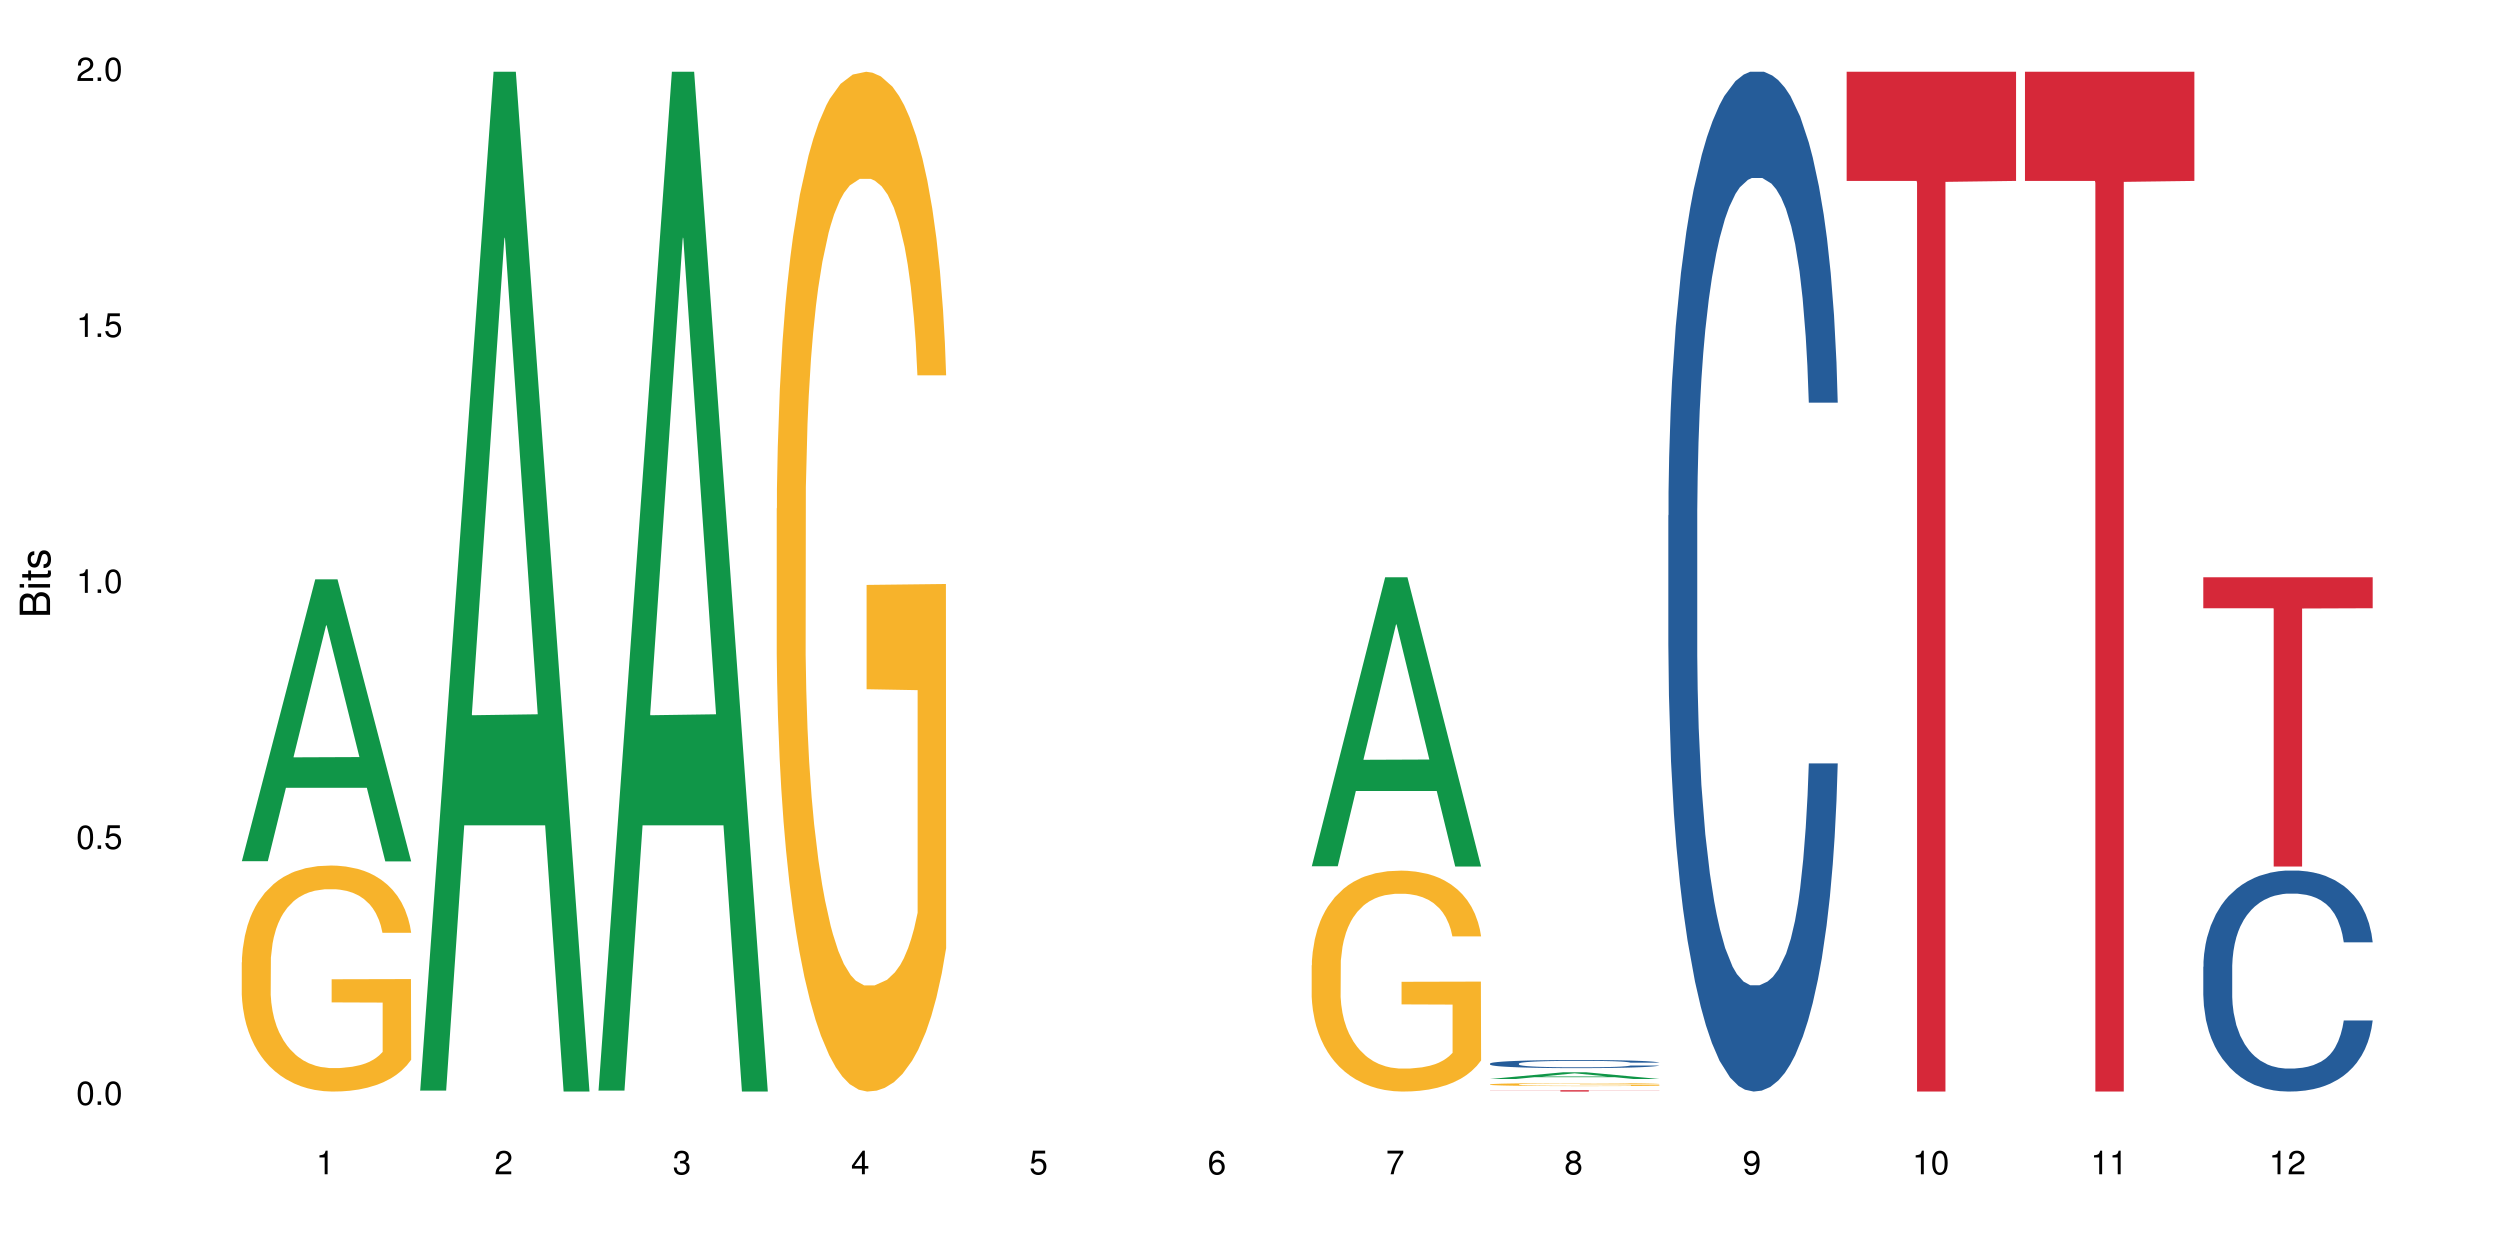<?xml version="1.0" encoding="UTF-8"?>
<svg xmlns="http://www.w3.org/2000/svg" xmlns:xlink="http://www.w3.org/1999/xlink" width="720pt" height="360pt" viewBox="0 0 720 360" version="1.1">
<defs>
<g>
<symbol overflow="visible" id="glyph0-0">
<path style="stroke:none;" d=""/>
</symbol>
<symbol overflow="visible" id="glyph0-1">
<path style="stroke:none;" d="M 2.641 -6.797 C 2 -6.797 1.422 -6.531 1.078 -6.047 C 0.641 -5.453 0.406 -4.547 0.406 -3.297 C 0.406 -1 1.188 0.219 2.641 0.219 C 4.078 0.219 4.859 -1 4.859 -3.234 C 4.859 -4.562 4.656 -5.438 4.203 -6.047 C 3.844 -6.531 3.281 -6.797 2.641 -6.797 Z M 2.641 -6.047 C 3.547 -6.047 4 -5.125 4 -3.312 C 4 -1.375 3.562 -0.484 2.625 -0.484 C 1.734 -0.484 1.281 -1.422 1.281 -3.281 C 1.281 -5.141 1.734 -6.047 2.641 -6.047 Z M 2.641 -6.047 "/>
</symbol>
<symbol overflow="visible" id="glyph0-2">
<path style="stroke:none;" d="M 1.828 -1 L 0.828 -1 L 0.828 0 L 1.828 0 Z M 1.828 -1 "/>
</symbol>
<symbol overflow="visible" id="glyph0-3">
<path style="stroke:none;" d="M 4.562 -6.797 L 1.062 -6.797 L 0.547 -3.094 L 1.328 -3.094 C 1.719 -3.562 2.047 -3.734 2.578 -3.734 C 3.484 -3.734 4.062 -3.109 4.062 -2.094 C 4.062 -1.125 3.484 -0.531 2.578 -0.531 C 1.828 -0.531 1.375 -0.906 1.188 -1.672 L 0.328 -1.672 C 0.453 -1.109 0.547 -0.844 0.75 -0.594 C 1.125 -0.078 1.828 0.219 2.594 0.219 C 3.969 0.219 4.922 -0.781 4.922 -2.219 C 4.922 -3.562 4.031 -4.484 2.719 -4.484 C 2.25 -4.484 1.859 -4.359 1.469 -4.062 L 1.734 -5.969 L 4.562 -5.969 Z M 4.562 -6.797 "/>
</symbol>
<symbol overflow="visible" id="glyph0-4">
<path style="stroke:none;" d="M 2.484 -4.844 L 2.484 0 L 3.328 0 L 3.328 -6.797 L 2.766 -6.797 C 2.469 -5.75 2.281 -5.609 0.984 -5.453 L 0.984 -4.844 Z M 2.484 -4.844 "/>
</symbol>
<symbol overflow="visible" id="glyph0-5">
<path style="stroke:none;" d="M 4.859 -0.828 L 1.281 -0.828 C 1.359 -1.391 1.672 -1.75 2.5 -2.234 L 3.469 -2.75 C 4.406 -3.266 4.906 -3.969 4.906 -4.812 C 4.906 -5.375 4.672 -5.906 4.266 -6.266 C 3.859 -6.625 3.375 -6.797 2.719 -6.797 C 1.859 -6.797 1.219 -6.5 0.844 -5.922 C 0.609 -5.562 0.5 -5.125 0.484 -4.438 L 1.328 -4.438 C 1.359 -4.906 1.406 -5.188 1.531 -5.406 C 1.75 -5.812 2.188 -6.062 2.703 -6.062 C 3.469 -6.062 4.031 -5.516 4.031 -4.781 C 4.031 -4.25 3.719 -3.797 3.125 -3.438 L 2.234 -2.938 C 0.812 -2.141 0.406 -1.5 0.328 0 L 4.859 0 Z M 4.859 -0.828 "/>
</symbol>
<symbol overflow="visible" id="glyph0-6">
<path style="stroke:none;" d="M 2.125 -3.125 L 2.578 -3.125 C 3.516 -3.125 3.984 -2.703 3.984 -1.891 C 3.984 -1.031 3.469 -0.531 2.578 -0.531 C 1.656 -0.531 1.203 -0.984 1.156 -1.969 L 0.312 -1.969 C 0.344 -1.422 0.438 -1.078 0.609 -0.766 C 0.953 -0.109 1.625 0.219 2.547 0.219 C 3.953 0.219 4.859 -0.609 4.859 -1.906 C 4.859 -2.766 4.516 -3.25 3.703 -3.516 C 4.344 -3.766 4.656 -4.25 4.656 -4.938 C 4.656 -6.109 3.875 -6.797 2.578 -6.797 C 1.203 -6.797 0.484 -6.047 0.453 -4.609 L 1.297 -4.609 C 1.312 -5.016 1.344 -5.25 1.453 -5.453 C 1.641 -5.828 2.062 -6.062 2.594 -6.062 C 3.344 -6.062 3.797 -5.625 3.797 -4.906 C 3.797 -4.422 3.609 -4.141 3.25 -3.984 C 3.016 -3.891 2.719 -3.844 2.125 -3.844 Z M 2.125 -3.125 "/>
</symbol>
<symbol overflow="visible" id="glyph0-7">
<path style="stroke:none;" d="M 3.141 -1.625 L 3.141 0 L 3.984 0 L 3.984 -1.625 L 4.984 -1.625 L 4.984 -2.391 L 3.984 -2.391 L 3.984 -6.797 L 3.359 -6.797 L 0.266 -2.516 L 0.266 -1.625 Z M 3.141 -2.391 L 1 -2.391 L 3.141 -5.359 Z M 3.141 -2.391 "/>
</symbol>
<symbol overflow="visible" id="glyph0-8">
<path style="stroke:none;" d="M 4.781 -5.031 C 4.609 -6.141 3.891 -6.797 2.844 -6.797 C 2.094 -6.797 1.422 -6.438 1.031 -5.828 C 0.609 -5.172 0.406 -4.344 0.406 -3.094 C 0.406 -1.953 0.578 -1.234 0.984 -0.625 C 1.359 -0.078 1.953 0.219 2.703 0.219 C 3.984 0.219 4.922 -0.734 4.922 -2.078 C 4.922 -3.344 4.062 -4.234 2.844 -4.234 C 2.172 -4.234 1.641 -3.969 1.281 -3.469 C 1.281 -5.125 1.828 -6.047 2.797 -6.047 C 3.391 -6.047 3.797 -5.672 3.938 -5.031 Z M 2.734 -3.484 C 3.547 -3.484 4.062 -2.922 4.062 -2 C 4.062 -1.156 3.484 -0.531 2.703 -0.531 C 1.922 -0.531 1.328 -1.188 1.328 -2.047 C 1.328 -2.891 1.906 -3.484 2.734 -3.484 Z M 2.734 -3.484 "/>
</symbol>
<symbol overflow="visible" id="glyph0-9">
<path style="stroke:none;" d="M 4.984 -6.797 L 0.438 -6.797 L 0.438 -5.969 L 4.109 -5.969 C 2.5 -3.656 1.828 -2.234 1.328 0 L 2.219 0 C 2.594 -2.172 3.453 -4.047 4.984 -6.094 Z M 4.984 -6.797 "/>
</symbol>
<symbol overflow="visible" id="glyph0-10">
<path style="stroke:none;" d="M 3.75 -3.578 C 4.453 -4 4.688 -4.344 4.688 -4.984 C 4.688 -6.047 3.844 -6.797 2.641 -6.797 C 1.438 -6.797 0.594 -6.047 0.594 -4.984 C 0.594 -4.359 0.828 -4.016 1.516 -3.578 C 0.734 -3.203 0.359 -2.641 0.359 -1.891 C 0.359 -0.641 1.297 0.219 2.641 0.219 C 3.984 0.219 4.922 -0.641 4.922 -1.875 C 4.922 -2.641 4.531 -3.203 3.75 -3.578 Z M 2.641 -6.047 C 3.359 -6.047 3.812 -5.625 3.812 -4.969 C 3.812 -4.344 3.344 -3.922 2.641 -3.922 C 1.922 -3.922 1.453 -4.344 1.453 -4.984 C 1.453 -5.625 1.922 -6.047 2.641 -6.047 Z M 2.641 -3.203 C 3.484 -3.203 4.062 -2.672 4.062 -1.875 C 4.062 -1.062 3.484 -0.531 2.625 -0.531 C 1.797 -0.531 1.219 -1.078 1.219 -1.875 C 1.219 -2.672 1.797 -3.203 2.641 -3.203 Z M 2.641 -3.203 "/>
</symbol>
<symbol overflow="visible" id="glyph0-11">
<path style="stroke:none;" d="M 0.516 -1.547 C 0.672 -0.438 1.406 0.219 2.438 0.219 C 3.188 0.219 3.859 -0.141 4.266 -0.75 C 4.688 -1.406 4.891 -2.25 4.891 -3.484 C 4.891 -4.625 4.703 -5.359 4.312 -5.953 C 3.938 -6.5 3.344 -6.797 2.594 -6.797 C 1.297 -6.797 0.359 -5.844 0.359 -4.516 C 0.359 -3.25 1.234 -2.344 2.453 -2.344 C 3.094 -2.344 3.562 -2.578 4.016 -3.109 C 4 -1.453 3.469 -0.531 2.5 -0.531 C 1.906 -0.531 1.484 -0.906 1.359 -1.547 Z M 2.578 -6.062 C 3.375 -6.062 3.969 -5.406 3.969 -4.531 C 3.969 -3.688 3.375 -3.094 2.547 -3.094 C 1.734 -3.094 1.234 -3.672 1.234 -4.578 C 1.234 -5.438 1.797 -6.062 2.578 -6.062 Z M 2.578 -6.062 "/>
</symbol>
<symbol overflow="visible" id="glyph1-0">
<path style="stroke:none;" d=""/>
</symbol>
<symbol overflow="visible" id="glyph1-1">
<path style="stroke:none;" d="M 0 -0.953 L 0 -4.891 C 0 -5.719 -0.234 -6.344 -0.734 -6.797 C -1.188 -7.234 -1.812 -7.469 -2.5 -7.469 C -3.547 -7.469 -4.188 -7 -4.625 -5.875 C -4.984 -6.672 -5.641 -7.094 -6.531 -7.094 C -7.156 -7.094 -7.734 -6.859 -8.141 -6.391 C -8.562 -5.938 -8.75 -5.344 -8.75 -4.5 L -8.75 -0.953 Z M -4.984 -2.062 L -7.766 -2.062 L -7.766 -4.219 C -7.766 -4.844 -7.688 -5.203 -7.453 -5.5 C -7.219 -5.812 -6.859 -5.969 -6.375 -5.969 C -5.906 -5.969 -5.531 -5.812 -5.297 -5.5 C -5.062 -5.203 -4.984 -4.844 -4.984 -4.219 Z M -0.984 -2.062 L -4 -2.062 L -4 -4.781 C -4 -5.328 -3.859 -5.688 -3.578 -5.953 C -3.297 -6.219 -2.922 -6.359 -2.484 -6.359 C -2.062 -6.359 -1.688 -6.219 -1.406 -5.953 C -1.109 -5.688 -0.984 -5.328 -0.984 -4.781 Z M -0.984 -2.062 "/>
</symbol>
<symbol overflow="visible" id="glyph1-2">
<path style="stroke:none;" d="M -6.281 -1.797 L -6.281 -0.797 L 0 -0.797 L 0 -1.797 Z M -8.75 -1.797 L -8.75 -0.797 L -7.484 -0.797 L -7.484 -1.797 Z M -8.75 -1.797 "/>
</symbol>
<symbol overflow="visible" id="glyph1-3">
<path style="stroke:none;" d="M -6.281 -3.047 L -6.281 -2.016 L -8.016 -2.016 L -8.016 -1.016 L -6.281 -1.016 L -6.281 -0.172 L -5.469 -0.172 L -5.469 -1.016 L -0.719 -1.016 C -0.078 -1.016 0.281 -1.453 0.281 -2.234 C 0.281 -2.469 0.25 -2.719 0.188 -3.047 L -0.641 -3.047 C -0.609 -2.922 -0.594 -2.766 -0.594 -2.562 C -0.594 -2.141 -0.719 -2.016 -1.156 -2.016 L -5.469 -2.016 L -5.469 -3.047 Z M -6.281 -3.047 "/>
</symbol>
<symbol overflow="visible" id="glyph1-4">
<path style="stroke:none;" d="M -4.531 -5.25 C -5.766 -5.25 -6.469 -4.422 -6.469 -2.969 C -6.469 -1.516 -5.719 -0.562 -4.547 -0.562 C -3.562 -0.562 -3.094 -1.062 -2.734 -2.562 L -2.516 -3.484 C -2.344 -4.188 -2.094 -4.469 -1.625 -4.469 C -1.047 -4.469 -0.641 -3.875 -0.641 -3 C -0.641 -2.453 -0.797 -2 -1.062 -1.75 C -1.25 -1.594 -1.422 -1.531 -1.875 -1.469 L -1.875 -0.406 C -0.422 -0.453 0.281 -1.266 0.281 -2.922 C 0.281 -4.5 -0.5 -5.516 -1.719 -5.516 C -2.656 -5.516 -3.172 -4.984 -3.469 -3.734 L -3.703 -2.766 C -3.891 -1.953 -4.156 -1.609 -4.594 -1.609 C -5.172 -1.609 -5.547 -2.125 -5.547 -2.938 C -5.547 -3.75 -5.203 -4.172 -4.531 -4.203 Z M -4.531 -5.25 "/>
</symbol>
</g>
</defs>
<g id="surface42459">
<rect x="0" y="0" width="720" height="360" style="fill:rgb(100%,100%,100%);fill-opacity:1;stroke:none;"/>
<path style=" stroke:none;fill-rule:nonzero;fill:rgb(6.275%,58.824%,28.235%);fill-opacity:1;" d="M 69.629 248.016 L 69.68 247.938 L 90.793 166.852 L 97.203 166.852 L 118.418 248.09 L 110.965 248.09 L 105.648 226.883 L 82.348 226.883 L 77.137 248.016 L 69.629 248.016 L 84.59 218.113 L 103.512 218.035 L 94.074 180.125 L 93.973 180.047 L 93.867 180.277 L 84.535 218.035 L 84.59 218.113 Z M 69.629 248.016 "/>
<path style=" stroke:none;fill-rule:nonzero;fill:rgb(96.863%,70.196%,16.863%);fill-opacity:1;" d="M 69.629 277.152 L 69.688 277.094 L 69.688 275.906 L 69.926 273.23 L 70.523 269.543 L 71.297 266.512 L 72.129 264.133 L 72.664 262.883 L 73.555 261.102 L 74.328 259.793 L 76.293 257.117 L 78.793 254.621 L 80.16 253.551 L 81.707 252.539 L 83.91 251.41 L 84.922 250.992 L 88.016 250.043 L 91.523 249.449 L 95.391 249.27 L 97.176 249.328 L 99.617 249.566 L 102.949 250.223 L 104.852 250.816 L 106.34 251.41 L 107.887 252.184 L 109.789 253.371 L 111.574 254.801 L 113.004 256.227 L 114.43 258.008 L 115.621 259.91 L 116.633 261.992 L 117.523 264.488 L 118.062 266.57 L 118.418 268.652 L 110.148 268.652 L 109.672 266.57 L 109.137 264.965 L 108.242 263.004 L 107.352 261.578 L 106.457 260.445 L 104.793 258.902 L 103.363 257.949 L 101.578 257.117 L 99.855 256.582 L 97.891 256.227 L 96.699 256.105 L 93.547 256.105 L 90.691 256.523 L 89.027 257 L 87.836 257.473 L 86.168 258.367 L 85.16 259.078 L 84.562 259.555 L 82.777 261.398 L 81.59 263.062 L 80.934 264.191 L 80.102 265.977 L 79.508 267.582 L 78.852 269.961 L 78.496 271.742 L 78.02 275.785 L 77.961 286.488 L 78.137 288.746 L 78.496 291.184 L 78.969 293.324 L 79.684 295.582 L 80.398 297.309 L 81.648 299.625 L 82.719 301.172 L 83.551 302.184 L 85.16 303.789 L 85.812 304.324 L 87.359 305.395 L 88.965 306.227 L 90.93 306.938 L 92.418 307.297 L 94.797 307.594 L 97.832 307.594 L 101.402 307.234 L 103.664 306.762 L 105.211 306.285 L 106.219 305.867 L 107.469 305.215 L 108.363 304.621 L 109.195 303.965 L 110.207 302.957 L 110.207 288.746 L 95.512 288.688 L 95.512 282.027 L 118.359 281.969 L 118.418 305.215 L 117.168 306.82 L 115.621 308.367 L 114.133 309.555 L 112.586 310.566 L 110.387 311.695 L 108.602 312.41 L 105.863 313.242 L 103.363 313.777 L 100.746 314.133 L 98.426 314.312 L 95.691 314.371 L 93.25 314.25 L 90.633 313.895 L 88.551 313.418 L 86.645 312.824 L 84.742 312.051 L 82.363 310.805 L 80.816 309.793 L 79.207 308.543 L 77.602 307.059 L 76.176 305.453 L 75.223 304.203 L 74.27 302.777 L 73.258 300.992 L 72.309 298.973 L 71.594 297.129 L 70.938 295.047 L 70.461 293.086 L 69.988 290.41 L 69.75 288.27 L 69.629 286.43 Z M 69.629 277.152 "/>
<path style=" stroke:none;fill-rule:nonzero;fill:rgb(6.275%,58.824%,28.235%);fill-opacity:1;" d="M 120.984 314.094 L 121.039 313.82 L 142.148 20.664 L 148.559 20.664 L 169.773 314.371 L 162.32 314.371 L 157.004 237.703 L 133.703 237.703 L 128.492 314.094 L 120.984 314.094 L 135.945 205.988 L 154.867 205.711 L 145.434 68.648 L 145.328 68.375 L 145.223 69.199 L 135.895 205.711 L 135.945 205.988 Z M 120.984 314.094 "/>
<path style=" stroke:none;fill-rule:nonzero;fill:rgb(6.275%,58.824%,28.235%);fill-opacity:1;" d="M 172.344 314.094 L 172.395 313.82 L 193.504 20.664 L 199.914 20.664 L 221.129 314.371 L 213.676 314.371 L 208.359 237.703 L 185.059 237.703 L 179.848 314.094 L 172.344 314.094 L 187.301 205.988 L 206.223 205.711 L 196.789 68.648 L 196.684 68.375 L 196.578 69.199 L 187.25 205.711 L 187.301 205.988 Z M 172.344 314.094 "/>
<path style=" stroke:none;fill-rule:nonzero;fill:rgb(96.863%,70.196%,16.863%);fill-opacity:1;" d="M 223.699 146.461 L 223.758 146.191 L 223.758 140.828 L 223.996 128.758 L 224.59 112.129 L 225.363 98.449 L 226.195 87.719 L 226.734 82.086 L 227.625 74.039 L 228.398 68.141 L 230.363 56.07 L 232.859 44.805 L 234.23 39.977 L 235.777 35.414 L 237.977 30.32 L 238.988 28.441 L 242.082 24.148 L 245.594 21.469 L 249.461 20.664 L 251.246 20.93 L 253.684 22.004 L 257.016 24.953 L 258.922 27.637 L 260.41 30.32 L 261.957 33.805 L 263.859 39.172 L 265.645 45.609 L 267.074 52.047 L 268.5 60.094 L 269.691 68.676 L 270.703 78.062 L 271.594 89.328 L 272.129 98.715 L 272.488 108.105 L 264.215 108.105 L 263.742 98.715 L 263.203 91.477 L 262.312 82.625 L 261.422 76.188 L 260.527 71.09 L 258.863 64.117 L 257.434 59.824 L 255.648 56.07 L 253.922 53.656 L 251.961 52.047 L 250.77 51.508 L 247.617 51.508 L 244.762 53.387 L 243.094 55.531 L 241.906 57.68 L 240.238 61.703 L 239.227 64.922 L 238.633 67.066 L 236.848 75.383 L 235.656 82.891 L 235.004 87.988 L 234.168 96.035 L 233.574 103.277 L 232.922 114.004 L 232.562 122.051 L 232.086 140.293 L 232.027 188.574 L 232.207 198.766 L 232.562 209.762 L 233.039 219.418 L 233.754 229.609 L 234.469 237.391 L 235.719 247.852 L 236.789 254.824 L 237.621 259.383 L 239.227 266.625 L 239.883 269.039 L 241.43 273.867 L 243.035 277.625 L 245 280.844 L 246.484 282.453 L 248.867 283.793 L 251.898 283.793 L 255.469 282.184 L 257.73 280.039 L 259.277 277.891 L 260.289 276.016 L 261.539 273.062 L 262.43 270.383 L 263.266 267.43 L 264.277 262.871 L 264.277 198.766 L 249.578 198.496 L 249.578 168.457 L 272.426 168.188 L 272.488 273.062 L 271.238 280.305 L 269.691 287.281 L 268.203 292.645 L 266.656 297.203 L 264.453 302.301 L 262.668 305.52 L 259.934 309.273 L 257.434 311.688 L 254.816 313.297 L 252.496 314.102 L 249.758 314.371 L 247.32 313.836 L 244.699 312.227 L 242.617 310.078 L 240.715 307.398 L 238.812 303.91 L 236.43 298.277 L 234.883 293.719 L 233.277 288.086 L 231.672 281.379 L 230.242 274.137 L 229.293 268.504 L 228.34 262.066 L 227.328 254.02 L 226.375 244.898 L 225.66 236.586 L 225.008 227.195 L 224.531 218.344 L 224.055 206.277 L 223.816 196.621 L 223.699 188.305 Z M 223.699 146.461 "/>
<path style=" stroke:none;fill-rule:nonzero;fill:rgb(6.275%,58.824%,28.235%);fill-opacity:1;" d="M 377.766 249.48 L 377.82 249.402 L 398.93 166.254 L 405.34 166.254 L 426.555 249.559 L 419.102 249.559 L 413.785 227.812 L 390.484 227.812 L 385.273 249.48 L 377.766 249.48 L 392.727 218.82 L 411.648 218.742 L 402.215 179.863 L 402.109 179.785 L 402.004 180.02 L 392.676 218.742 L 392.727 218.82 Z M 377.766 249.48 "/>
<path style=" stroke:none;fill-rule:nonzero;fill:rgb(96.863%,70.196%,16.863%);fill-opacity:1;" d="M 377.766 277.992 L 377.828 277.934 L 377.828 276.773 L 378.066 274.156 L 378.66 270.555 L 379.434 267.59 L 380.266 265.266 L 380.801 264.047 L 381.695 262.305 L 382.469 261.023 L 384.43 258.41 L 386.93 255.969 L 388.297 254.922 L 389.844 253.938 L 392.047 252.832 L 393.059 252.426 L 396.152 251.496 L 399.664 250.914 L 403.531 250.738 L 405.316 250.797 L 407.754 251.031 L 411.086 251.668 L 412.988 252.25 L 414.477 252.832 L 416.023 253.586 L 417.93 254.75 L 419.715 256.145 L 421.141 257.539 L 422.57 259.281 L 423.758 261.141 L 424.77 263.176 L 425.664 265.617 L 426.199 267.648 L 426.555 269.684 L 418.285 269.684 L 417.809 267.648 L 417.273 266.082 L 416.383 264.164 L 415.488 262.77 L 414.598 261.664 L 412.93 260.152 L 411.504 259.223 L 409.719 258.41 L 407.992 257.887 L 406.027 257.539 L 404.84 257.422 L 401.684 257.422 L 398.828 257.828 L 397.164 258.293 L 395.973 258.758 L 394.309 259.629 L 393.297 260.328 L 392.699 260.793 L 390.918 262.594 L 389.727 264.223 L 389.07 265.324 L 388.238 267.07 L 387.645 268.637 L 386.988 270.961 L 386.633 272.707 L 386.156 276.656 L 386.098 287.117 L 386.273 289.324 L 386.633 291.707 L 387.109 293.801 L 387.824 296.008 L 388.535 297.691 L 389.785 299.961 L 390.855 301.469 L 391.691 302.457 L 393.297 304.027 L 393.949 304.551 L 395.496 305.598 L 397.105 306.41 L 399.066 307.105 L 400.555 307.457 L 402.934 307.746 L 405.969 307.746 L 409.539 307.398 L 411.801 306.934 L 413.348 306.469 L 414.359 306.062 L 415.609 305.422 L 416.5 304.84 L 417.332 304.203 L 418.344 303.215 L 418.344 289.324 L 403.648 289.266 L 403.648 282.758 L 426.496 282.699 L 426.555 305.422 L 425.305 306.992 L 423.758 308.5 L 422.273 309.664 L 420.727 310.652 L 418.523 311.754 L 416.738 312.453 L 414 313.266 L 411.504 313.789 L 408.883 314.137 L 406.562 314.312 L 403.828 314.371 L 401.387 314.254 L 398.77 313.906 L 396.688 313.441 L 394.785 312.859 L 392.879 312.105 L 390.5 310.883 L 388.953 309.895 L 387.348 308.676 L 385.738 307.223 L 384.312 305.652 L 383.359 304.434 L 382.406 303.039 L 381.395 301.297 L 380.445 299.32 L 379.73 297.52 L 379.074 295.484 L 378.602 293.566 L 378.125 290.953 L 377.887 288.859 L 377.766 287.059 Z M 377.766 277.992 "/>
<path style=" stroke:none;fill-rule:nonzero;fill:rgb(6.275%,58.824%,28.235%);fill-opacity:1;" d="M 429.125 310.746 L 429.176 310.746 L 450.285 308.805 L 456.695 308.805 L 477.91 310.75 L 470.457 310.75 L 465.141 310.242 L 441.84 310.242 L 436.629 310.746 L 429.125 310.746 L 444.082 310.031 L 463.004 310.027 L 453.57 309.121 L 453.465 309.121 L 453.359 309.125 L 444.031 310.027 L 444.082 310.031 Z M 429.125 310.746 "/>
<path style=" stroke:none;fill-rule:nonzero;fill:rgb(14.51%,36.078%,60%);fill-opacity:1;" d="M 429.125 306.301 L 429.184 306.297 L 429.184 306.246 L 429.363 306.164 L 429.777 306.062 L 430.195 305.992 L 431.266 305.867 L 432.754 305.742 L 434.301 305.648 L 435.43 305.594 L 436.441 305.551 L 438.762 305.473 L 440.25 305.43 L 441.855 305.395 L 443.82 305.359 L 445.246 305.336 L 448.461 305.305 L 450.84 305.289 L 452.684 305.281 L 456.672 305.281 L 459.051 305.289 L 460.777 305.301 L 462.68 305.316 L 464.285 305.336 L 467.082 305.383 L 469.582 305.445 L 470.711 305.48 L 472.496 305.547 L 473.867 305.609 L 474.816 305.664 L 475.891 305.742 L 476.84 305.84 L 477.555 305.949 L 477.91 306.043 L 469.582 306.043 L 469.164 305.957 L 468.691 305.891 L 467.797 305.801 L 466.906 305.738 L 465.656 305.68 L 464.523 305.637 L 462.977 305.598 L 461.609 305.57 L 460.18 305.551 L 458.812 305.539 L 456.195 305.527 L 453.16 305.527 L 452.031 305.531 L 449.711 305.547 L 448.461 305.562 L 446.676 305.594 L 445.426 305.621 L 443.938 305.664 L 442.926 305.699 L 441.676 305.754 L 440.785 305.805 L 439.773 305.875 L 439.18 305.93 L 438.645 305.988 L 438.168 306.059 L 437.809 306.133 L 437.57 306.215 L 437.453 306.289 L 437.453 306.621 L 437.57 306.699 L 437.871 306.789 L 438.645 306.918 L 439.773 307.035 L 441.082 307.125 L 442.332 307.188 L 443.047 307.219 L 443.996 307.25 L 445.484 307.293 L 447.629 307.336 L 448.875 307.355 L 450.781 307.371 L 452.746 307.379 L 455.363 307.379 L 457.684 307.371 L 459.23 307.359 L 460.836 307.344 L 463.039 307.309 L 464.406 307.273 L 465.598 307.234 L 466.488 307.191 L 467.082 307.156 L 467.977 307.09 L 468.691 307.02 L 469.227 306.945 L 469.582 306.871 L 477.91 306.871 L 477.555 306.957 L 477.02 307.039 L 476.484 307.102 L 475.652 307.176 L 474.699 307.242 L 473.332 307.316 L 472.199 307.367 L 470.711 307.422 L 469.344 307.461 L 467.855 307.496 L 465.656 307.539 L 464.227 307.562 L 462.68 307.582 L 460.836 307.598 L 458.516 307.613 L 456.016 307.621 L 453.695 307.625 L 451.195 307.621 L 449.352 307.613 L 446.914 307.594 L 443.879 307.555 L 441.676 307.512 L 439.953 307.473 L 438.465 307.43 L 436.797 307.371 L 434.656 307.277 L 433.348 307.203 L 432.457 307.145 L 431.445 307.062 L 430.73 306.984 L 429.898 306.867 L 429.301 306.715 L 429.125 306.598 Z M 429.125 306.301 "/>
<path style=" stroke:none;fill-rule:nonzero;fill:rgb(96.863%,70.196%,16.863%);fill-opacity:1;" d="M 429.125 312.301 L 429.184 312.301 L 429.184 312.285 L 429.422 312.25 L 430.016 312.199 L 430.789 312.16 L 431.621 312.129 L 432.156 312.109 L 433.051 312.086 L 433.824 312.07 L 435.789 312.035 L 438.285 312 L 439.656 311.984 L 441.203 311.973 L 443.402 311.957 L 444.414 311.953 L 447.508 311.938 L 451.02 311.93 L 456.672 311.93 L 459.109 311.934 L 462.441 311.941 L 464.348 311.949 L 465.832 311.957 L 467.379 311.969 L 469.285 311.984 L 471.07 312.004 L 472.496 312.02 L 473.926 312.047 L 475.117 312.07 L 476.125 312.098 L 477.02 312.133 L 477.555 312.16 L 477.91 312.188 L 469.641 312.188 L 469.164 312.16 L 468.629 312.137 L 467.738 312.113 L 466.844 312.094 L 465.953 312.078 L 464.285 312.059 L 462.859 312.043 L 461.074 312.035 L 459.348 312.027 L 457.387 312.02 L 453.043 312.02 L 450.188 312.023 L 448.52 312.031 L 447.328 312.039 L 445.664 312.051 L 444.652 312.059 L 444.059 312.066 L 442.273 312.09 L 441.082 312.113 L 440.43 312.129 L 439.594 312.152 L 439 312.172 L 438.344 312.203 L 437.988 312.23 L 437.512 312.281 L 437.453 312.426 L 437.633 312.457 L 437.988 312.488 L 438.465 312.516 L 439.18 312.547 L 439.891 312.57 L 441.141 312.602 L 442.215 312.621 L 443.047 312.637 L 444.652 312.656 L 445.309 312.664 L 446.855 312.68 L 448.461 312.691 L 450.422 312.699 L 451.91 312.703 L 454.293 312.707 L 457.324 312.707 L 460.895 312.703 L 463.156 312.695 L 464.703 312.691 L 465.715 312.684 L 466.965 312.676 L 467.855 312.668 L 468.691 312.66 L 469.699 312.645 L 469.699 312.457 L 455.004 312.457 L 455.004 312.367 L 477.852 312.367 L 477.91 312.676 L 476.664 312.699 L 475.117 312.719 L 473.629 312.734 L 472.082 312.746 L 469.879 312.762 L 468.094 312.773 L 465.359 312.785 L 462.859 312.789 L 460.242 312.797 L 452.746 312.797 L 450.125 312.793 L 448.043 312.785 L 446.141 312.777 L 444.234 312.766 L 441.855 312.75 L 440.309 312.738 L 437.098 312.699 L 435.668 312.68 L 434.715 312.664 L 433.766 312.645 L 432.754 312.621 L 431.801 312.594 L 431.086 312.566 L 430.434 312.539 L 429.957 312.516 L 429.48 312.477 L 429.242 312.449 L 429.125 312.426 Z M 429.125 312.301 "/>
<path style=" stroke:none;fill-rule:nonzero;fill:rgb(83.922%,15.686%,22.353%);fill-opacity:1;" d="M 429.125 313.977 L 477.91 313.977 L 477.91 314.02 L 457.578 314.02 L 457.578 314.371 L 449.398 314.371 L 449.398 314.02 L 429.125 314.02 Z M 429.125 313.977 "/>
<path style=" stroke:none;fill-rule:nonzero;fill:rgb(14.51%,36.078%,60%);fill-opacity:1;" d="M 480.48 148.457 L 480.539 148.188 L 480.539 141.742 L 480.719 131.543 L 481.133 118.656 L 481.551 109.797 L 482.621 93.957 L 484.109 78.652 L 485.656 66.84 L 486.785 59.859 L 487.797 54.492 L 490.117 44.559 L 491.605 39.457 L 493.211 34.891 L 495.176 30.328 L 496.605 27.645 L 499.816 23.348 L 502.195 21.469 L 504.039 20.664 L 508.027 20.664 L 510.406 21.738 L 512.133 23.078 L 514.035 25.227 L 515.645 27.645 L 518.441 33.551 L 520.938 41.066 L 522.07 45.363 L 523.855 53.684 L 525.223 61.738 L 526.176 68.719 L 527.246 78.652 L 528.195 90.734 L 528.91 104.426 L 529.27 115.969 L 520.938 115.969 L 520.523 105.23 L 520.047 96.91 L 519.152 85.902 L 518.262 78.117 L 517.012 70.332 L 515.883 65.23 L 514.336 60.129 L 512.965 56.906 L 511.539 54.492 L 510.168 52.879 L 507.551 51.27 L 504.516 51.27 L 503.387 51.805 L 501.066 53.953 L 499.816 55.832 L 498.031 59.59 L 496.781 63.082 L 495.293 68.449 L 494.285 73.016 L 493.035 79.996 L 492.141 86.172 L 491.129 95.031 L 490.535 101.742 L 490 109.258 L 489.523 118.117 L 489.168 127.516 L 488.93 137.449 L 488.809 147.113 L 488.809 188.727 L 488.93 198.391 L 489.227 209.668 L 490 226.043 L 491.129 240.273 L 492.438 251.547 L 493.688 259.602 L 494.402 263.359 L 495.355 267.656 L 496.84 273.027 L 498.984 278.395 L 500.234 280.543 L 502.137 282.691 L 504.102 283.766 L 506.719 283.766 L 509.039 282.691 L 510.586 281.348 L 512.191 279.199 L 514.395 274.637 L 515.762 270.34 L 516.953 265.242 L 517.844 260.141 L 518.441 255.844 L 519.332 247.52 L 520.047 238.395 L 520.582 228.996 L 520.938 219.867 L 529.27 219.867 L 528.91 230.609 L 528.375 241.078 L 527.84 248.863 L 527.008 258.262 L 526.055 266.582 L 524.688 275.98 L 523.555 282.152 L 522.07 288.867 L 520.699 293.969 L 519.215 298.531 L 517.012 303.898 L 515.582 306.586 L 514.035 309 L 512.191 311.148 L 509.871 313.027 L 507.371 314.102 L 505.051 314.371 L 502.555 313.832 L 500.711 312.762 L 498.27 310.344 L 495.234 305.512 L 493.035 300.41 L 491.309 295.309 L 489.82 289.941 L 488.156 282.691 L 486.012 270.879 L 484.703 261.75 L 483.812 254.234 L 482.801 243.762 L 482.086 234.367 L 481.254 219.332 L 480.656 200.27 L 480.48 185.504 Z M 480.48 148.457 "/>
<path style=" stroke:none;fill-rule:nonzero;fill:rgb(83.922%,15.686%,22.353%);fill-opacity:1;" d="M 531.836 20.664 L 580.625 20.664 L 580.625 52.102 L 560.289 52.379 L 560.289 314.371 L 552.109 314.371 L 552.109 52.652 L 551.992 52.102 L 531.836 52.102 Z M 531.836 20.664 "/>
<path style=" stroke:none;fill-rule:nonzero;fill:rgb(83.922%,15.686%,22.353%);fill-opacity:1;" d="M 583.191 20.664 L 631.98 20.664 L 631.98 52.102 L 611.648 52.379 L 611.648 314.371 L 603.465 314.371 L 603.465 52.652 L 603.348 52.102 L 583.191 52.102 Z M 583.191 20.664 "/>
<path style=" stroke:none;fill-rule:nonzero;fill:rgb(14.51%,36.078%,60%);fill-opacity:1;" d="M 634.547 278.426 L 634.609 278.367 L 634.609 276.973 L 634.785 274.762 L 635.203 271.969 L 635.621 270.051 L 636.691 266.617 L 638.18 263.305 L 639.727 260.742 L 640.855 259.23 L 641.867 258.066 L 644.188 255.918 L 645.676 254.812 L 647.281 253.82 L 649.246 252.832 L 650.672 252.25 L 653.887 251.32 L 656.266 250.914 L 658.109 250.738 L 662.098 250.738 L 664.477 250.973 L 666.203 251.262 L 668.105 251.727 L 669.711 252.25 L 672.508 253.531 L 675.008 255.16 L 676.137 256.09 L 677.922 257.895 L 679.293 259.637 L 680.242 261.152 L 681.312 263.305 L 682.266 265.922 L 682.98 268.887 L 683.336 271.387 L 675.008 271.387 L 674.59 269.062 L 674.113 267.258 L 673.223 264.875 L 672.328 263.188 L 671.082 261.5 L 669.949 260.395 L 668.402 259.289 L 667.035 258.59 L 665.605 258.066 L 664.238 257.719 L 661.621 257.371 L 658.586 257.371 L 657.457 257.488 L 655.137 257.953 L 653.887 258.359 L 652.102 259.172 L 650.852 259.93 L 649.363 261.094 L 648.352 262.082 L 647.102 263.594 L 646.211 264.93 L 645.199 266.852 L 644.605 268.305 L 644.066 269.934 L 643.594 271.852 L 643.234 273.891 L 642.996 276.039 L 642.879 278.133 L 642.879 287.148 L 642.996 289.242 L 643.293 291.688 L 644.066 295.234 L 645.199 298.316 L 646.508 300.762 L 647.758 302.504 L 648.473 303.32 L 649.422 304.25 L 650.91 305.414 L 653.051 306.578 L 654.301 307.043 L 656.207 307.508 L 658.168 307.738 L 660.789 307.738 L 663.109 307.508 L 664.656 307.215 L 666.262 306.75 L 668.461 305.762 L 669.832 304.832 L 671.02 303.727 L 671.914 302.621 L 672.508 301.691 L 673.402 299.887 L 674.113 297.91 L 674.648 295.875 L 675.008 293.898 L 683.336 293.898 L 682.98 296.223 L 682.445 298.492 L 681.91 300.18 L 681.074 302.215 L 680.125 304.016 L 678.754 306.055 L 677.625 307.391 L 676.137 308.844 L 674.77 309.949 L 673.281 310.938 L 671.082 312.102 L 669.652 312.684 L 668.105 313.207 L 666.262 313.672 L 663.941 314.078 L 661.441 314.312 L 659.121 314.371 L 656.621 314.254 L 654.777 314.023 L 652.34 313.5 L 649.305 312.453 L 647.102 311.348 L 645.379 310.242 L 643.891 309.078 L 642.223 307.508 L 640.082 304.949 L 638.773 302.969 L 637.879 301.344 L 636.867 299.074 L 636.156 297.039 L 635.32 293.781 L 634.727 289.652 L 634.547 286.453 Z M 634.547 278.426 "/>
<path style=" stroke:none;fill-rule:nonzero;fill:rgb(83.922%,15.686%,22.353%);fill-opacity:1;" d="M 634.547 166.254 L 683.336 166.254 L 683.336 175.172 L 663.004 175.25 L 663.004 249.559 L 654.824 249.559 L 654.824 175.328 L 654.703 175.172 L 634.547 175.172 Z M 634.547 166.254 "/>
<g style="fill:rgb(0%,0%,0%);fill-opacity:1;">
  <use xlink:href="#glyph0-1" x="21.957" y="318.198"/>
  <use xlink:href="#glyph0-2" x="27.291" y="318.198"/>
  <use xlink:href="#glyph0-1" x="29.958" y="318.198"/>
</g>
<g style="fill:rgb(0%,0%,0%);fill-opacity:1;">
  <use xlink:href="#glyph0-1" x="21.957" y="244.476"/>
  <use xlink:href="#glyph0-2" x="27.291" y="244.476"/>
  <use xlink:href="#glyph0-3" x="29.958" y="244.476"/>
</g>
<g style="fill:rgb(0%,0%,0%);fill-opacity:1;">
  <use xlink:href="#glyph0-4" x="21.957" y="170.753"/>
  <use xlink:href="#glyph0-2" x="27.291" y="170.753"/>
  <use xlink:href="#glyph0-1" x="29.958" y="170.753"/>
</g>
<g style="fill:rgb(0%,0%,0%);fill-opacity:1;">
  <use xlink:href="#glyph0-4" x="21.957" y="97.034"/>
  <use xlink:href="#glyph0-2" x="27.291" y="97.034"/>
  <use xlink:href="#glyph0-3" x="29.958" y="97.034"/>
</g>
<g style="fill:rgb(0%,0%,0%);fill-opacity:1;">
  <use xlink:href="#glyph0-5" x="21.957" y="23.312"/>
  <use xlink:href="#glyph0-2" x="27.291" y="23.312"/>
  <use xlink:href="#glyph0-1" x="29.958" y="23.312"/>
</g>
<g style="fill:rgb(0%,0%,0%);fill-opacity:1;">
  <use xlink:href="#glyph0-4" x="91.023" y="338.19"/>
</g>
<g style="fill:rgb(0%,0%,0%);fill-opacity:1;">
  <use xlink:href="#glyph0-5" x="142.379" y="338.19"/>
</g>
<g style="fill:rgb(0%,0%,0%);fill-opacity:1;">
  <use xlink:href="#glyph0-6" x="193.734" y="338.19"/>
</g>
<g style="fill:rgb(0%,0%,0%);fill-opacity:1;">
  <use xlink:href="#glyph0-7" x="245.094" y="338.19"/>
</g>
<g style="fill:rgb(0%,0%,0%);fill-opacity:1;">
  <use xlink:href="#glyph0-3" x="296.449" y="338.19"/>
</g>
<g style="fill:rgb(0%,0%,0%);fill-opacity:1;">
  <use xlink:href="#glyph0-8" x="347.805" y="338.19"/>
</g>
<g style="fill:rgb(0%,0%,0%);fill-opacity:1;">
  <use xlink:href="#glyph0-9" x="399.16" y="338.19"/>
</g>
<g style="fill:rgb(0%,0%,0%);fill-opacity:1;">
  <use xlink:href="#glyph0-10" x="450.52" y="338.19"/>
</g>
<g style="fill:rgb(0%,0%,0%);fill-opacity:1;">
  <use xlink:href="#glyph0-11" x="501.875" y="338.19"/>
</g>
<g style="fill:rgb(0%,0%,0%);fill-opacity:1;">
  <use xlink:href="#glyph0-4" x="550.73" y="338.19"/>
  <use xlink:href="#glyph0-1" x="556.064" y="338.19"/>
</g>
<g style="fill:rgb(0%,0%,0%);fill-opacity:1;">
  <use xlink:href="#glyph0-4" x="602.086" y="338.19"/>
  <use xlink:href="#glyph0-4" x="607.42" y="338.19"/>
</g>
<g style="fill:rgb(0%,0%,0%);fill-opacity:1;">
  <use xlink:href="#glyph0-4" x="653.441" y="338.19"/>
  <use xlink:href="#glyph0-5" x="658.775" y="338.19"/>
</g>
<g style="fill:rgb(0%,0%,0%);fill-opacity:1;">
  <use xlink:href="#glyph1-1" x="14.412" y="178.016"/>
  <use xlink:href="#glyph1-2" x="14.412" y="170.012"/>
  <use xlink:href="#glyph1-3" x="14.412" y="167.348"/>
  <use xlink:href="#glyph1-4" x="14.412" y="164.012"/>
</g>
</g>
</svg>
